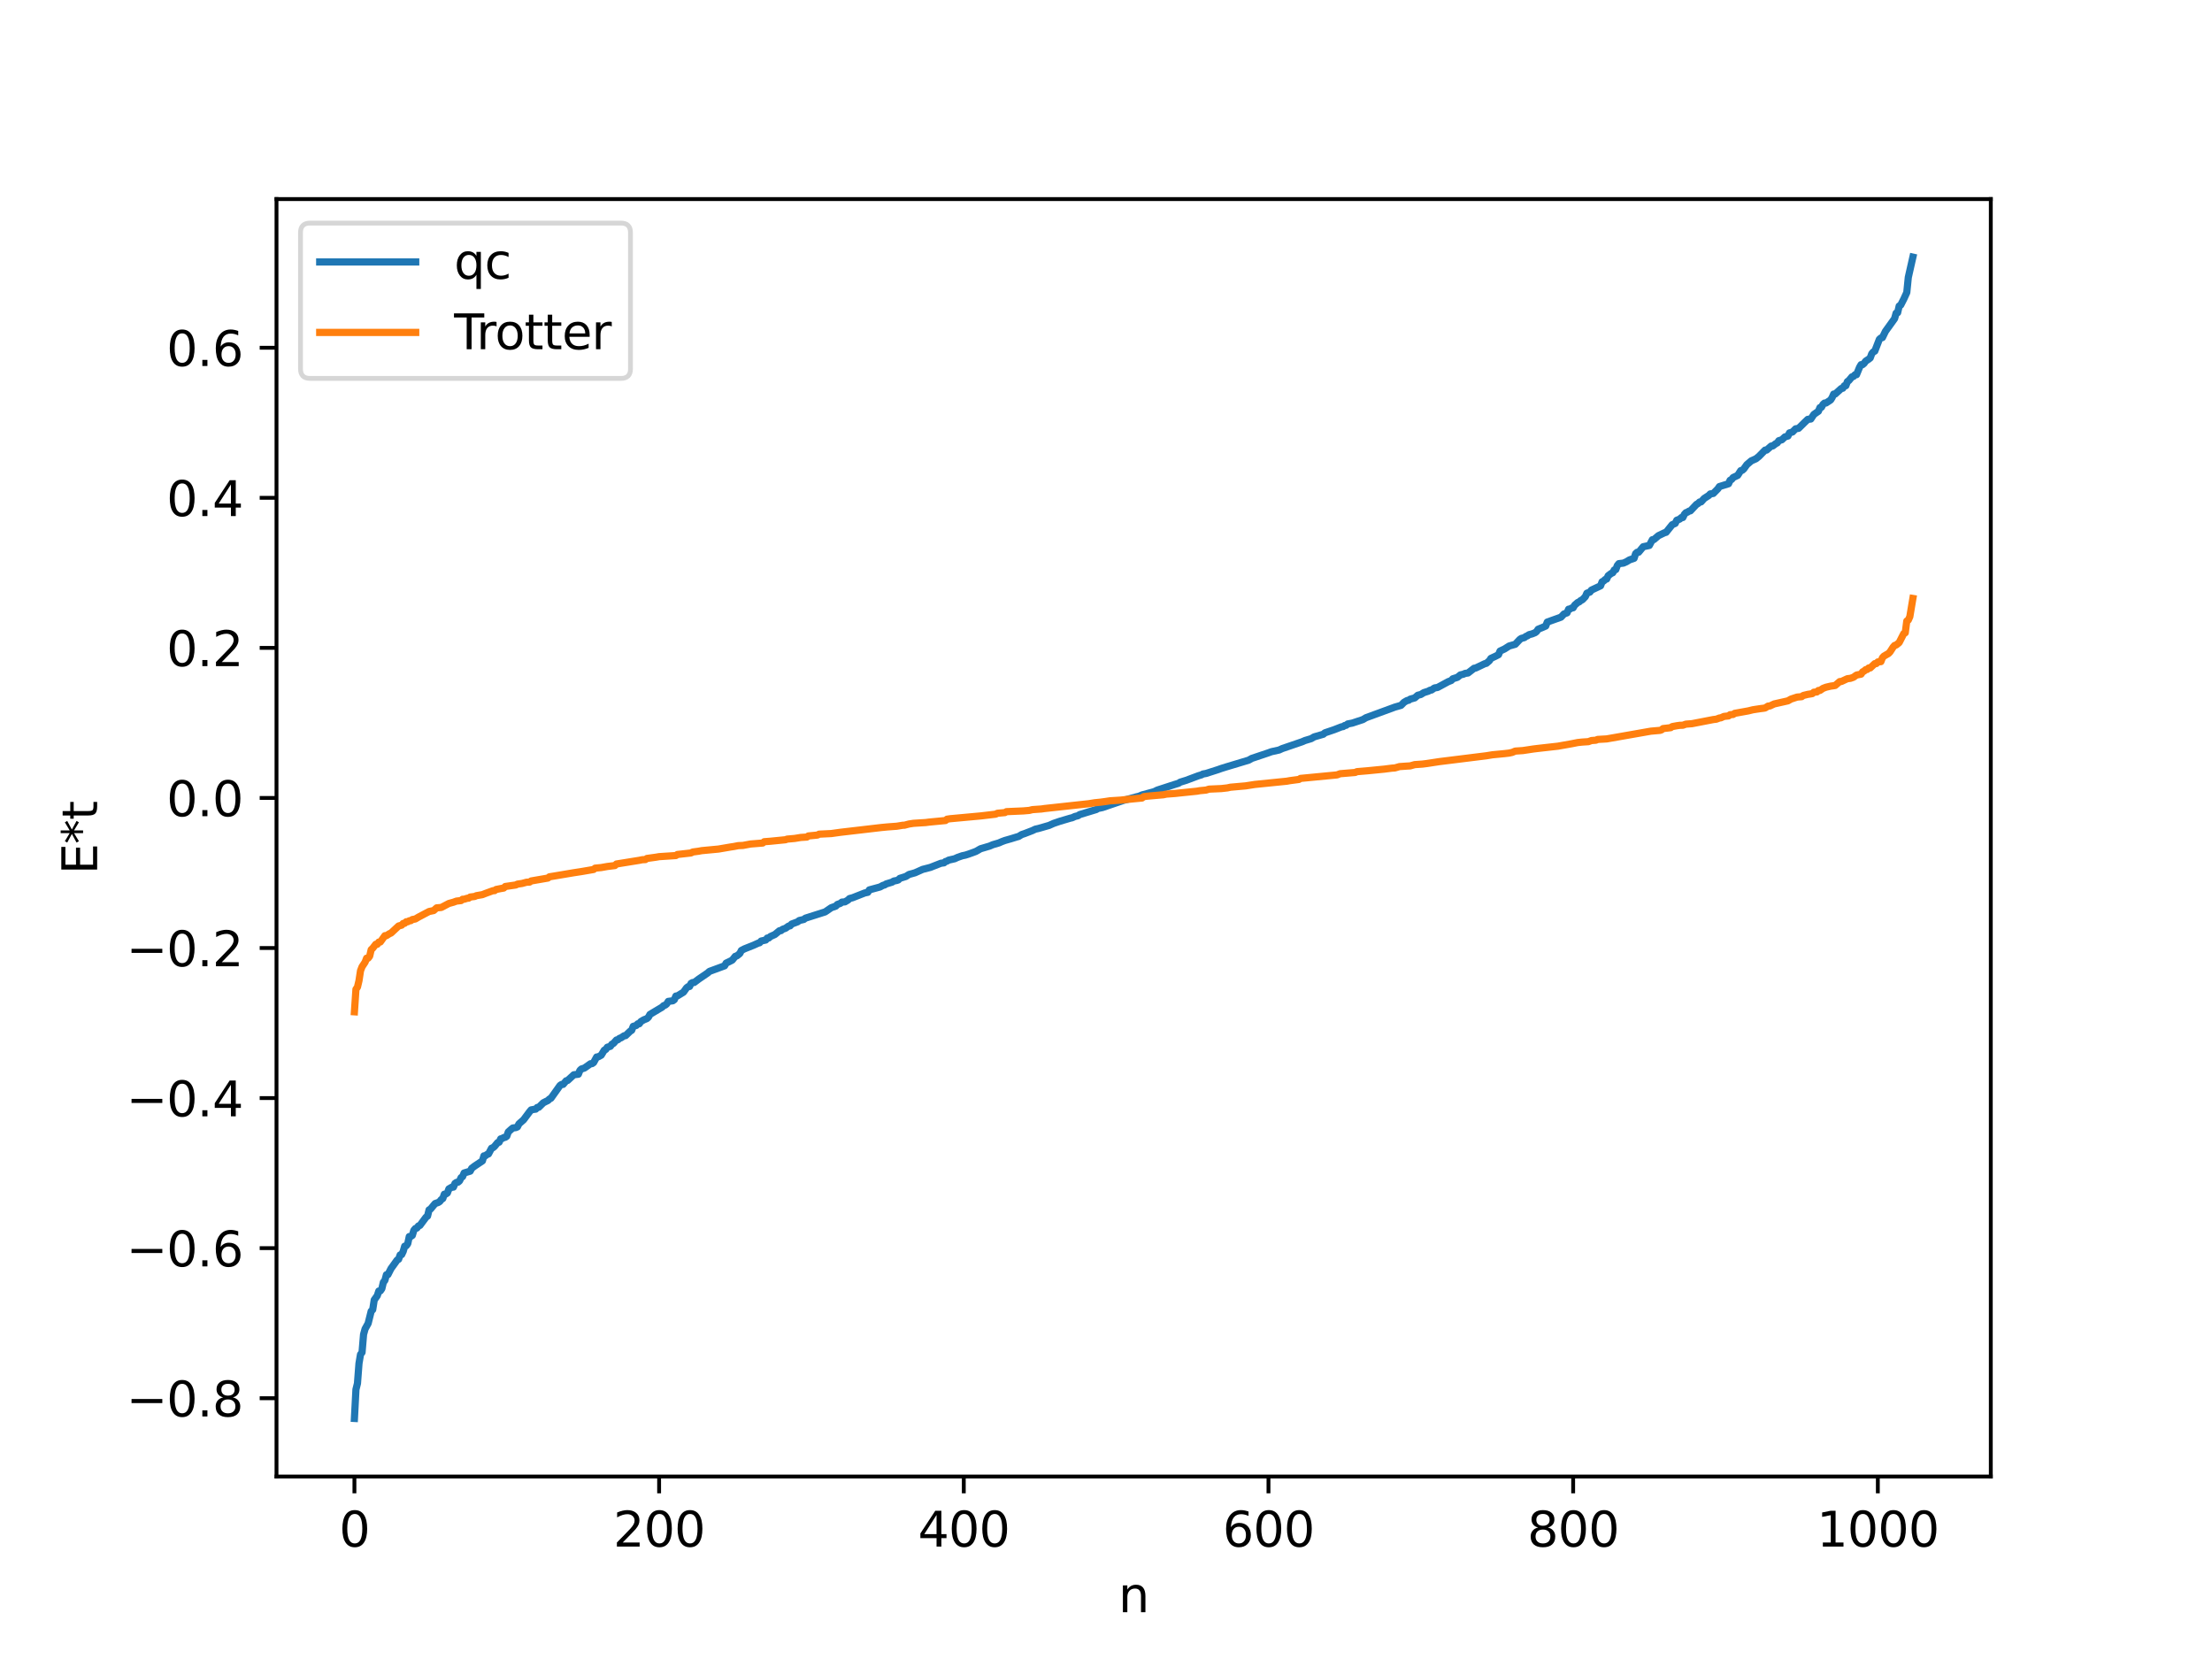 <?xml version="1.0" encoding="utf-8" standalone="no"?>
<!DOCTYPE svg PUBLIC "-//W3C//DTD SVG 1.1//EN"
  "http://www.w3.org/Graphics/SVG/1.1/DTD/svg11.dtd">
<svg xmlns:xlink="http://www.w3.org/1999/xlink" width="460.8pt" height="345.6pt" viewBox="0 0 460.8 345.6" xmlns="http://www.w3.org/2000/svg" version="1.1">
 <defs>
  <style type="text/css">*{stroke-linejoin: round; stroke-linecap: butt}</style>
 </defs>
 <g id="figure_1">
  <g id="patch_1">
   <path d="M 0 345.6 
L 460.8 345.6 
L 460.8 0 
L 0 0 
z
" style="fill: #ffffff"/>
  </g>
  <g id="axes_1">
   <g id="patch_2">
    <path d="M 57.6 307.584 
L 414.72 307.584 
L 414.72 41.472 
L 57.6 41.472 
z
" style="fill: #ffffff"/>
   </g>
   <g id="matplotlib.axis_1">
    <g id="xtick_1">
     <g id="line2d_1">
      <defs>
       <path id="m620303f0a0" d="M 0 0 
L 0 3.5 
" style="stroke: #000000; stroke-width: 0.8"/>
      </defs>
      <g>
       <use xlink:href="#m620303f0a0" x="73.833" y="307.584" style="stroke: #000000; stroke-width: 0.8"/>
      </g>
     </g>
     <g id="text_1">
      <!-- 0 -->
      <g transform="translate(70.651 322.182) scale(0.1 -0.1)">
       <defs>
        <path id="DejaVuSans-30" d="M 2034 4250 
Q 1547 4250 1301 3770 
Q 1056 3291 1056 2328 
Q 1056 1369 1301 889 
Q 1547 409 2034 409 
Q 2525 409 2770 889 
Q 3016 1369 3016 2328 
Q 3016 3291 2770 3770 
Q 2525 4250 2034 4250 
z
M 2034 4750 
Q 2819 4750 3233 4129 
Q 3647 3509 3647 2328 
Q 3647 1150 3233 529 
Q 2819 -91 2034 -91 
Q 1250 -91 836 529 
Q 422 1150 422 2328 
Q 422 3509 836 4129 
Q 1250 4750 2034 4750 
z
" transform="scale(0.016)"/>
       </defs>
       <use xlink:href="#DejaVuSans-30"/>
      </g>
     </g>
    </g>
    <g id="xtick_2">
     <g id="line2d_2">
      <g>
       <use xlink:href="#m620303f0a0" x="137.304" y="307.584" style="stroke: #000000; stroke-width: 0.8"/>
      </g>
     </g>
     <g id="text_2">
      <!-- 200 -->
      <g transform="translate(127.76 322.182) scale(0.1 -0.1)">
       <defs>
        <path id="DejaVuSans-32" d="M 1228 531 
L 3431 531 
L 3431 0 
L 469 0 
L 469 531 
Q 828 903 1448 1529 
Q 2069 2156 2228 2338 
Q 2531 2678 2651 2914 
Q 2772 3150 2772 3378 
Q 2772 3750 2511 3984 
Q 2250 4219 1831 4219 
Q 1534 4219 1204 4116 
Q 875 4013 500 3803 
L 500 4441 
Q 881 4594 1212 4672 
Q 1544 4750 1819 4750 
Q 2544 4750 2975 4387 
Q 3406 4025 3406 3419 
Q 3406 3131 3298 2873 
Q 3191 2616 2906 2266 
Q 2828 2175 2409 1742 
Q 1991 1309 1228 531 
z
" transform="scale(0.016)"/>
       </defs>
       <use xlink:href="#DejaVuSans-32"/>
       <use xlink:href="#DejaVuSans-30" x="63.623"/>
       <use xlink:href="#DejaVuSans-30" x="127.246"/>
      </g>
     </g>
    </g>
    <g id="xtick_3">
     <g id="line2d_3">
      <g>
       <use xlink:href="#m620303f0a0" x="200.775" y="307.584" style="stroke: #000000; stroke-width: 0.8"/>
      </g>
     </g>
     <g id="text_3">
      <!-- 400 -->
      <g transform="translate(191.231 322.182) scale(0.1 -0.1)">
       <defs>
        <path id="DejaVuSans-34" d="M 2419 4116 
L 825 1625 
L 2419 1625 
L 2419 4116 
z
M 2253 4666 
L 3047 4666 
L 3047 1625 
L 3713 1625 
L 3713 1100 
L 3047 1100 
L 3047 0 
L 2419 0 
L 2419 1100 
L 313 1100 
L 313 1709 
L 2253 4666 
z
" transform="scale(0.016)"/>
       </defs>
       <use xlink:href="#DejaVuSans-34"/>
       <use xlink:href="#DejaVuSans-30" x="63.623"/>
       <use xlink:href="#DejaVuSans-30" x="127.246"/>
      </g>
     </g>
    </g>
    <g id="xtick_4">
     <g id="line2d_4">
      <g>
       <use xlink:href="#m620303f0a0" x="264.246" y="307.584" style="stroke: #000000; stroke-width: 0.8"/>
      </g>
     </g>
     <g id="text_4">
      <!-- 600 -->
      <g transform="translate(254.702 322.182) scale(0.1 -0.1)">
       <defs>
        <path id="DejaVuSans-36" d="M 2113 2584 
Q 1688 2584 1439 2293 
Q 1191 2003 1191 1497 
Q 1191 994 1439 701 
Q 1688 409 2113 409 
Q 2538 409 2786 701 
Q 3034 994 3034 1497 
Q 3034 2003 2786 2293 
Q 2538 2584 2113 2584 
z
M 3366 4563 
L 3366 3988 
Q 3128 4100 2886 4159 
Q 2644 4219 2406 4219 
Q 1781 4219 1451 3797 
Q 1122 3375 1075 2522 
Q 1259 2794 1537 2939 
Q 1816 3084 2150 3084 
Q 2853 3084 3261 2657 
Q 3669 2231 3669 1497 
Q 3669 778 3244 343 
Q 2819 -91 2113 -91 
Q 1303 -91 875 529 
Q 447 1150 447 2328 
Q 447 3434 972 4092 
Q 1497 4750 2381 4750 
Q 2619 4750 2861 4703 
Q 3103 4656 3366 4563 
z
" transform="scale(0.016)"/>
       </defs>
       <use xlink:href="#DejaVuSans-36"/>
       <use xlink:href="#DejaVuSans-30" x="63.623"/>
       <use xlink:href="#DejaVuSans-30" x="127.246"/>
      </g>
     </g>
    </g>
    <g id="xtick_5">
     <g id="line2d_5">
      <g>
       <use xlink:href="#m620303f0a0" x="327.717" y="307.584" style="stroke: #000000; stroke-width: 0.8"/>
      </g>
     </g>
     <g id="text_5">
      <!-- 800 -->
      <g transform="translate(318.173 322.182) scale(0.1 -0.1)">
       <defs>
        <path id="DejaVuSans-38" d="M 2034 2216 
Q 1584 2216 1326 1975 
Q 1069 1734 1069 1313 
Q 1069 891 1326 650 
Q 1584 409 2034 409 
Q 2484 409 2743 651 
Q 3003 894 3003 1313 
Q 3003 1734 2745 1975 
Q 2488 2216 2034 2216 
z
M 1403 2484 
Q 997 2584 770 2862 
Q 544 3141 544 3541 
Q 544 4100 942 4425 
Q 1341 4750 2034 4750 
Q 2731 4750 3128 4425 
Q 3525 4100 3525 3541 
Q 3525 3141 3298 2862 
Q 3072 2584 2669 2484 
Q 3125 2378 3379 2068 
Q 3634 1759 3634 1313 
Q 3634 634 3220 271 
Q 2806 -91 2034 -91 
Q 1263 -91 848 271 
Q 434 634 434 1313 
Q 434 1759 690 2068 
Q 947 2378 1403 2484 
z
M 1172 3481 
Q 1172 3119 1398 2916 
Q 1625 2713 2034 2713 
Q 2441 2713 2670 2916 
Q 2900 3119 2900 3481 
Q 2900 3844 2670 4047 
Q 2441 4250 2034 4250 
Q 1625 4250 1398 4047 
Q 1172 3844 1172 3481 
z
" transform="scale(0.016)"/>
       </defs>
       <use xlink:href="#DejaVuSans-38"/>
       <use xlink:href="#DejaVuSans-30" x="63.623"/>
       <use xlink:href="#DejaVuSans-30" x="127.246"/>
      </g>
     </g>
    </g>
    <g id="xtick_6">
     <g id="line2d_6">
      <g>
       <use xlink:href="#m620303f0a0" x="391.188" y="307.584" style="stroke: #000000; stroke-width: 0.8"/>
      </g>
     </g>
     <g id="text_6">
      <!-- 1000 -->
      <g transform="translate(378.463 322.182) scale(0.1 -0.1)">
       <defs>
        <path id="DejaVuSans-31" d="M 794 531 
L 1825 531 
L 1825 4091 
L 703 3866 
L 703 4441 
L 1819 4666 
L 2450 4666 
L 2450 531 
L 3481 531 
L 3481 0 
L 794 0 
L 794 531 
z
" transform="scale(0.016)"/>
       </defs>
       <use xlink:href="#DejaVuSans-31"/>
       <use xlink:href="#DejaVuSans-30" x="63.623"/>
       <use xlink:href="#DejaVuSans-30" x="127.246"/>
       <use xlink:href="#DejaVuSans-30" x="190.869"/>
      </g>
     </g>
    </g>
    <g id="text_7">
     <!-- n -->
     <g transform="translate(232.991 335.861) scale(0.1 -0.1)">
      <defs>
       <path id="DejaVuSans-6e" d="M 3513 2113 
L 3513 0 
L 2938 0 
L 2938 2094 
Q 2938 2591 2744 2837 
Q 2550 3084 2163 3084 
Q 1697 3084 1428 2787 
Q 1159 2491 1159 1978 
L 1159 0 
L 581 0 
L 581 3500 
L 1159 3500 
L 1159 2956 
Q 1366 3272 1645 3428 
Q 1925 3584 2291 3584 
Q 2894 3584 3203 3211 
Q 3513 2838 3513 2113 
z
" transform="scale(0.016)"/>
      </defs>
      <use xlink:href="#DejaVuSans-6e"/>
     </g>
    </g>
   </g>
   <g id="matplotlib.axis_2">
    <g id="ytick_1">
     <g id="line2d_7">
      <defs>
       <path id="mbe4b5029ae" d="M 0 0 
L -3.5 0 
" style="stroke: #000000; stroke-width: 0.8"/>
      </defs>
      <g>
       <use xlink:href="#mbe4b5029ae" x="57.6" y="291.275" style="stroke: #000000; stroke-width: 0.8"/>
      </g>
     </g>
     <g id="text_8">
      <!-- −0.8 -->
      <g transform="translate(26.317 295.074) scale(0.1 -0.1)">
       <defs>
        <path id="DejaVuSans-2212" d="M 678 2272 
L 4684 2272 
L 4684 1741 
L 678 1741 
L 678 2272 
z
" transform="scale(0.016)"/>
        <path id="DejaVuSans-2e" d="M 684 794 
L 1344 794 
L 1344 0 
L 684 0 
L 684 794 
z
" transform="scale(0.016)"/>
       </defs>
       <use xlink:href="#DejaVuSans-2212"/>
       <use xlink:href="#DejaVuSans-30" x="83.789"/>
       <use xlink:href="#DejaVuSans-2e" x="147.412"/>
       <use xlink:href="#DejaVuSans-38" x="179.199"/>
      </g>
     </g>
    </g>
    <g id="ytick_2">
     <g id="line2d_8">
      <g>
       <use xlink:href="#mbe4b5029ae" x="57.6" y="260.013" style="stroke: #000000; stroke-width: 0.8"/>
      </g>
     </g>
     <g id="text_9">
      <!-- −0.6 -->
      <g transform="translate(26.317 263.812) scale(0.1 -0.1)">
       <use xlink:href="#DejaVuSans-2212"/>
       <use xlink:href="#DejaVuSans-30" x="83.789"/>
       <use xlink:href="#DejaVuSans-2e" x="147.412"/>
       <use xlink:href="#DejaVuSans-36" x="179.199"/>
      </g>
     </g>
    </g>
    <g id="ytick_3">
     <g id="line2d_9">
      <g>
       <use xlink:href="#mbe4b5029ae" x="57.6" y="228.751" style="stroke: #000000; stroke-width: 0.8"/>
      </g>
     </g>
     <g id="text_10">
      <!-- −0.4 -->
      <g transform="translate(26.317 232.551) scale(0.1 -0.1)">
       <use xlink:href="#DejaVuSans-2212"/>
       <use xlink:href="#DejaVuSans-30" x="83.789"/>
       <use xlink:href="#DejaVuSans-2e" x="147.412"/>
       <use xlink:href="#DejaVuSans-34" x="179.199"/>
      </g>
     </g>
    </g>
    <g id="ytick_4">
     <g id="line2d_10">
      <g>
       <use xlink:href="#mbe4b5029ae" x="57.6" y="197.49" style="stroke: #000000; stroke-width: 0.8"/>
      </g>
     </g>
     <g id="text_11">
      <!-- −0.2 -->
      <g transform="translate(26.317 201.289) scale(0.1 -0.1)">
       <use xlink:href="#DejaVuSans-2212"/>
       <use xlink:href="#DejaVuSans-30" x="83.789"/>
       <use xlink:href="#DejaVuSans-2e" x="147.412"/>
       <use xlink:href="#DejaVuSans-32" x="179.199"/>
      </g>
     </g>
    </g>
    <g id="ytick_5">
     <g id="line2d_11">
      <g>
       <use xlink:href="#mbe4b5029ae" x="57.6" y="166.228" style="stroke: #000000; stroke-width: 0.8"/>
      </g>
     </g>
     <g id="text_12">
      <!-- 0.0 -->
      <g transform="translate(34.697 170.027) scale(0.1 -0.1)">
       <use xlink:href="#DejaVuSans-30"/>
       <use xlink:href="#DejaVuSans-2e" x="63.623"/>
       <use xlink:href="#DejaVuSans-30" x="95.41"/>
      </g>
     </g>
    </g>
    <g id="ytick_6">
     <g id="line2d_12">
      <g>
       <use xlink:href="#mbe4b5029ae" x="57.6" y="134.966" style="stroke: #000000; stroke-width: 0.8"/>
      </g>
     </g>
     <g id="text_13">
      <!-- 0.2 -->
      <g transform="translate(34.697 138.765) scale(0.1 -0.1)">
       <use xlink:href="#DejaVuSans-30"/>
       <use xlink:href="#DejaVuSans-2e" x="63.623"/>
       <use xlink:href="#DejaVuSans-32" x="95.41"/>
      </g>
     </g>
    </g>
    <g id="ytick_7">
     <g id="line2d_13">
      <g>
       <use xlink:href="#mbe4b5029ae" x="57.6" y="103.704" style="stroke: #000000; stroke-width: 0.8"/>
      </g>
     </g>
     <g id="text_14">
      <!-- 0.4 -->
      <g transform="translate(34.697 107.504) scale(0.1 -0.1)">
       <use xlink:href="#DejaVuSans-30"/>
       <use xlink:href="#DejaVuSans-2e" x="63.623"/>
       <use xlink:href="#DejaVuSans-34" x="95.41"/>
      </g>
     </g>
    </g>
    <g id="ytick_8">
     <g id="line2d_14">
      <g>
       <use xlink:href="#mbe4b5029ae" x="57.6" y="72.443" style="stroke: #000000; stroke-width: 0.8"/>
      </g>
     </g>
     <g id="text_15">
      <!-- 0.6 -->
      <g transform="translate(34.697 76.242) scale(0.1 -0.1)">
       <use xlink:href="#DejaVuSans-30"/>
       <use xlink:href="#DejaVuSans-2e" x="63.623"/>
       <use xlink:href="#DejaVuSans-36" x="95.41"/>
      </g>
     </g>
    </g>
    <g id="text_16">
     <!-- E*t -->
     <g transform="translate(20.238 182.148) rotate(-90) scale(0.1 -0.1)">
      <defs>
       <path id="DejaVuSans-45" d="M 628 4666 
L 3578 4666 
L 3578 4134 
L 1259 4134 
L 1259 2753 
L 3481 2753 
L 3481 2222 
L 1259 2222 
L 1259 531 
L 3634 531 
L 3634 0 
L 628 0 
L 628 4666 
z
" transform="scale(0.016)"/>
       <path id="DejaVuSans-2a" d="M 3009 3897 
L 1888 3291 
L 3009 2681 
L 2828 2375 
L 1778 3009 
L 1778 1831 
L 1422 1831 
L 1422 3009 
L 372 2375 
L 191 2681 
L 1313 3291 
L 191 3897 
L 372 4206 
L 1422 3572 
L 1422 4750 
L 1778 4750 
L 1778 3572 
L 2828 4206 
L 3009 3897 
z
" transform="scale(0.016)"/>
       <path id="DejaVuSans-74" d="M 1172 4494 
L 1172 3500 
L 2356 3500 
L 2356 3053 
L 1172 3053 
L 1172 1153 
Q 1172 725 1289 603 
Q 1406 481 1766 481 
L 2356 481 
L 2356 0 
L 1766 0 
Q 1100 0 847 248 
Q 594 497 594 1153 
L 594 3053 
L 172 3053 
L 172 3500 
L 594 3500 
L 594 4494 
L 1172 4494 
z
" transform="scale(0.016)"/>
      </defs>
      <use xlink:href="#DejaVuSans-45"/>
      <use xlink:href="#DejaVuSans-2a" x="63.184"/>
      <use xlink:href="#DejaVuSans-74" x="113.184"/>
     </g>
    </g>
   </g>
   <g id="line2d_15">
    <path d="M 73.833 295.488 
L 74.15 289.453 
L 74.467 288.187 
L 74.785 284.014 
L 75.102 282.153 
L 75.42 281.733 
L 75.737 277.98 
L 76.054 276.836 
L 76.689 275.699 
L 77.324 273.151 
L 77.641 272.833 
L 77.958 270.801 
L 78.593 269.917 
L 78.91 268.947 
L 79.228 268.915 
L 79.545 268.461 
L 79.862 267.116 
L 80.18 266.733 
L 80.497 265.549 
L 80.815 265.531 
L 81.449 264.277 
L 82.084 263.397 
L 82.719 262.505 
L 83.036 262.331 
L 83.353 261.429 
L 83.671 261.359 
L 83.988 260.698 
L 84.305 259.601 
L 84.623 259.514 
L 84.94 259.089 
L 85.258 257.595 
L 85.575 257.58 
L 85.892 257.363 
L 86.21 256.297 
L 86.527 255.925 
L 86.844 255.826 
L 87.162 255.395 
L 87.479 255.275 
L 88.748 253.567 
L 89.066 253.334 
L 89.383 252.039 
L 89.7 251.86 
L 90.335 251.084 
L 90.653 250.72 
L 91.287 250.5 
L 91.605 250.302 
L 91.922 249.891 
L 92.239 249.687 
L 92.557 248.772 
L 92.874 248.74 
L 93.191 248.531 
L 93.509 247.668 
L 94.143 247.3 
L 94.461 247.294 
L 94.778 246.531 
L 95.096 246.314 
L 95.413 246.271 
L 95.73 246.005 
L 96.048 245.325 
L 96.365 245.117 
L 96.682 244.355 
L 97.952 243.974 
L 98.269 243.371 
L 98.904 242.898 
L 100.491 241.838 
L 100.808 240.785 
L 101.125 240.761 
L 101.443 240.497 
L 101.76 240.389 
L 102.395 239.195 
L 102.712 239.082 
L 103.029 238.8 
L 103.664 238.03 
L 103.981 237.94 
L 104.299 237.246 
L 104.616 237.18 
L 104.934 236.974 
L 105.251 236.923 
L 105.568 236.702 
L 105.886 235.804 
L 106.52 235.234 
L 106.838 234.981 
L 107.472 234.896 
L 107.79 234.751 
L 108.107 234.116 
L 109.059 233.286 
L 110.329 231.586 
L 110.646 231.212 
L 111.281 231.093 
L 111.598 231.057 
L 111.915 230.704 
L 112.233 230.666 
L 113.185 229.731 
L 113.82 229.41 
L 114.137 229.269 
L 114.454 228.947 
L 114.772 228.787 
L 116.676 226.107 
L 116.993 225.908 
L 117.31 225.898 
L 117.945 225.148 
L 118.262 225.07 
L 119.532 223.898 
L 120.484 223.78 
L 120.801 222.991 
L 121.119 222.692 
L 121.753 222.49 
L 123.023 221.592 
L 123.34 221.571 
L 123.658 221.355 
L 124.292 220.193 
L 124.61 220.166 
L 125.244 219.816 
L 125.879 218.769 
L 126.196 218.614 
L 126.514 218.157 
L 127.148 217.972 
L 127.466 217.528 
L 127.783 217.369 
L 128.418 216.654 
L 128.735 216.588 
L 129.053 216.303 
L 129.37 216.202 
L 130.005 215.776 
L 130.322 215.739 
L 131.274 214.825 
L 131.591 214.629 
L 131.909 213.803 
L 132.543 213.624 
L 132.861 213.28 
L 133.178 213.266 
L 133.496 212.806 
L 134.13 212.442 
L 134.765 212.189 
L 135.082 211.894 
L 135.4 211.319 
L 137.939 209.803 
L 138.256 209.49 
L 138.573 209.392 
L 138.891 209.129 
L 139.208 208.61 
L 140.16 208.479 
L 140.477 208.245 
L 140.795 207.498 
L 141.112 207.465 
L 142.381 206.69 
L 143.016 205.801 
L 143.334 205.55 
L 143.651 205.502 
L 143.968 204.85 
L 144.286 204.681 
L 144.603 204.674 
L 145.555 203.962 
L 147.459 202.663 
L 147.777 202.364 
L 150.95 201.196 
L 151.267 200.635 
L 151.902 200.334 
L 152.537 200.014 
L 153.172 199.216 
L 153.489 199.139 
L 154.124 198.626 
L 154.441 197.997 
L 155.076 197.667 
L 156.98 196.909 
L 157.932 196.478 
L 158.249 196.392 
L 158.567 196.033 
L 159.519 195.823 
L 159.836 195.414 
L 160.153 195.404 
L 160.471 195.107 
L 161.423 194.672 
L 162.375 193.89 
L 162.692 193.871 
L 163.01 193.598 
L 163.644 193.373 
L 164.279 192.92 
L 164.596 192.867 
L 164.914 192.497 
L 166.183 192.023 
L 166.5 191.76 
L 167.453 191.535 
L 167.77 191.277 
L 171.896 189.964 
L 173.165 189.094 
L 174.117 188.758 
L 174.434 188.418 
L 175.069 188.188 
L 175.386 187.927 
L 176.021 187.872 
L 176.656 187.496 
L 176.973 187.183 
L 177.608 187.016 
L 180.147 186.017 
L 180.781 185.885 
L 181.099 185.379 
L 183.32 184.776 
L 183.955 184.429 
L 184.272 184.362 
L 184.59 184.144 
L 185.859 183.759 
L 186.177 183.541 
L 186.811 183.417 
L 187.129 183.308 
L 187.446 182.98 
L 188.715 182.583 
L 189.35 182.172 
L 190.62 181.816 
L 192.206 181.108 
L 193.793 180.7 
L 196.015 179.831 
L 196.649 179.744 
L 196.967 179.468 
L 197.284 179.389 
L 197.601 179.186 
L 198.871 178.894 
L 199.505 178.603 
L 200.458 178.271 
L 201.092 178.14 
L 201.727 177.938 
L 202.679 177.599 
L 203.314 177.358 
L 204.266 176.812 
L 206.17 176.248 
L 206.805 175.971 
L 208.074 175.601 
L 208.709 175.323 
L 209.343 175.087 
L 210.613 174.724 
L 211.882 174.332 
L 212.2 174.25 
L 212.834 173.856 
L 213.469 173.642 
L 215.056 173.029 
L 215.691 172.728 
L 216.325 172.59 
L 218.547 171.948 
L 219.499 171.523 
L 220.768 171.091 
L 222.99 170.432 
L 223.307 170.368 
L 223.942 170.082 
L 224.577 169.93 
L 224.894 169.7 
L 228.385 168.638 
L 228.702 168.425 
L 229.654 168.23 
L 234.097 166.715 
L 235.049 166.465 
L 236.636 166.021 
L 237.271 165.871 
L 237.905 165.599 
L 240.444 164.917 
L 241.079 164.595 
L 244.57 163.457 
L 245.522 163.166 
L 245.839 162.947 
L 247.109 162.554 
L 249.648 161.603 
L 250.282 161.417 
L 250.6 161.237 
L 251.234 161.128 
L 253.773 160.315 
L 254.408 160.087 
L 255.36 159.789 
L 260.12 158.356 
L 260.755 157.994 
L 264.246 156.822 
L 264.881 156.59 
L 266.467 156.24 
L 267.102 155.945 
L 271.228 154.533 
L 271.862 154.261 
L 272.815 153.973 
L 273.132 153.876 
L 273.767 153.506 
L 275.671 152.954 
L 275.988 152.666 
L 277.892 152.022 
L 279.479 151.405 
L 279.796 151.363 
L 280.114 151.137 
L 280.431 151.09 
L 280.748 150.816 
L 281.7 150.633 
L 283.922 149.897 
L 284.557 149.514 
L 290.586 147.301 
L 291.856 146.939 
L 292.491 146.298 
L 293.125 145.93 
L 293.443 145.883 
L 293.76 145.648 
L 294.712 145.386 
L 295.347 144.836 
L 295.981 144.678 
L 296.616 144.283 
L 297.568 143.982 
L 297.886 143.79 
L 298.203 143.746 
L 298.838 143.311 
L 299.472 143.21 
L 301.694 142.008 
L 302.329 141.756 
L 302.646 141.403 
L 303.598 141.107 
L 304.233 140.593 
L 304.867 140.447 
L 305.185 140.286 
L 305.82 140.195 
L 307.089 139.209 
L 307.406 139.167 
L 309.31 138.258 
L 309.628 138.184 
L 310.262 137.642 
L 310.58 137.156 
L 311.532 136.713 
L 312.167 136.383 
L 312.484 135.631 
L 313.436 135.183 
L 314.388 134.573 
L 315.658 134.216 
L 316.61 133.206 
L 316.927 132.988 
L 317.562 132.826 
L 317.879 132.568 
L 318.196 132.455 
L 318.514 132.216 
L 319.148 132.056 
L 319.783 131.801 
L 320.1 131.561 
L 320.418 131.083 
L 321.37 130.695 
L 322.005 130.41 
L 322.322 129.589 
L 325.178 128.567 
L 325.813 127.895 
L 326.448 127.667 
L 326.765 126.909 
L 327.082 126.859 
L 327.4 126.659 
L 327.717 126.612 
L 328.034 126.062 
L 328.669 125.51 
L 328.986 125.379 
L 329.304 125.089 
L 329.621 124.952 
L 330.256 124.295 
L 330.573 123.577 
L 331.208 123.342 
L 331.525 122.927 
L 333.429 122.034 
L 333.747 121.191 
L 334.064 121.046 
L 334.381 120.718 
L 334.699 120.625 
L 335.016 119.932 
L 335.651 119.453 
L 335.968 119.312 
L 336.286 118.727 
L 336.603 118.654 
L 336.92 117.803 
L 337.238 117.418 
L 338.19 117.304 
L 338.824 117.02 
L 339.459 116.632 
L 340.411 116.306 
L 340.729 115.334 
L 341.046 115.049 
L 341.363 115.038 
L 342.315 113.891 
L 343.585 113.627 
L 344.22 112.43 
L 344.537 112.401 
L 345.489 111.586 
L 346.758 110.975 
L 347.076 110.891 
L 348.345 109.31 
L 348.98 109.036 
L 349.297 108.378 
L 349.932 108.133 
L 350.249 107.825 
L 350.567 107.81 
L 350.884 107.151 
L 351.201 106.803 
L 351.519 106.702 
L 351.836 106.485 
L 352.153 106.407 
L 353.423 105.058 
L 353.74 104.893 
L 354.058 104.58 
L 354.375 104.545 
L 355.01 103.836 
L 355.962 103.224 
L 356.279 102.897 
L 356.914 102.794 
L 357.866 101.828 
L 358.183 101.362 
L 360.087 100.772 
L 360.405 100.055 
L 360.722 99.89 
L 361.039 99.482 
L 361.991 99.031 
L 362.626 98.043 
L 362.943 97.965 
L 363.261 97.689 
L 363.896 96.799 
L 364.848 95.987 
L 365.8 95.572 
L 366.434 95.06 
L 367.704 93.763 
L 368.021 93.758 
L 368.973 92.919 
L 369.291 92.9 
L 369.925 92.419 
L 370.243 92.261 
L 370.56 91.804 
L 371.195 91.611 
L 371.829 91.014 
L 372.464 90.831 
L 372.781 90.176 
L 373.416 89.989 
L 374.051 89.334 
L 374.686 89.222 
L 375.955 87.969 
L 376.59 87.36 
L 377.224 87.291 
L 377.859 86.334 
L 378.494 85.891 
L 378.811 85.671 
L 379.129 84.902 
L 379.446 84.834 
L 379.763 84.24 
L 380.081 83.966 
L 380.398 83.95 
L 381.35 83.324 
L 381.667 82.816 
L 381.985 82.09 
L 382.302 82.086 
L 383.572 80.934 
L 383.889 80.877 
L 384.206 80.363 
L 384.524 80.355 
L 384.841 79.502 
L 385.158 79.273 
L 385.793 78.502 
L 386.11 78.418 
L 386.428 78.072 
L 386.745 78.054 
L 387.38 76.506 
L 387.697 75.963 
L 388.015 75.955 
L 388.332 75.686 
L 388.649 75.235 
L 389.284 74.818 
L 389.601 74.565 
L 389.919 73.692 
L 390.236 73.312 
L 390.553 73.147 
L 391.505 70.691 
L 391.823 70.41 
L 392.14 70.328 
L 392.775 69.02 
L 394.679 66.37 
L 394.996 65.227 
L 395.314 65.139 
L 395.631 63.751 
L 395.948 63.556 
L 396.583 62.32 
L 397.218 60.932 
L 397.535 57.768 
L 398.487 53.568 
L 398.487 53.568 
" clip-path="url(#p53f476dae5)" style="fill: none; stroke: #1f77b4; stroke-width: 1.5; stroke-linecap: square"/>
   </g>
   <g id="line2d_16">
    <path d="M 73.833 210.776 
L 74.15 206.087 
L 74.467 205.628 
L 74.785 204.295 
L 75.102 202.221 
L 75.42 201.397 
L 76.054 200.437 
L 76.372 199.606 
L 76.689 199.606 
L 77.006 199.193 
L 77.324 197.835 
L 77.641 197.531 
L 78.276 196.708 
L 78.593 196.708 
L 78.91 196.249 
L 79.228 196.233 
L 80.18 194.917 
L 80.497 194.917 
L 81.132 194.504 
L 81.449 194.376 
L 83.036 192.899 
L 83.671 192.725 
L 83.988 192.37 
L 84.305 192.338 
L 84.623 192.019 
L 84.94 192.019 
L 85.258 191.817 
L 85.575 191.792 
L 85.892 191.56 
L 86.527 191.44 
L 87.162 191.059 
L 89.383 189.884 
L 90.335 189.687 
L 90.97 189.121 
L 91.922 189.043 
L 93.509 188.21 
L 94.461 187.947 
L 95.096 187.714 
L 96.048 187.607 
L 96.365 187.329 
L 96.682 187.329 
L 97.317 187.128 
L 97.634 187.103 
L 97.952 186.87 
L 98.904 186.748 
L 99.221 186.591 
L 100.491 186.37 
L 101.125 186.119 
L 102.712 185.538 
L 103.029 185.538 
L 103.347 185.296 
L 104.299 185.107 
L 104.934 184.998 
L 105.251 184.675 
L 107.472 184.353 
L 107.79 184.18 
L 108.742 184.042 
L 109.694 183.783 
L 110.329 183.753 
L 110.646 183.521 
L 114.137 182.917 
L 114.454 182.655 
L 115.406 182.5 
L 119.532 181.805 
L 121.119 181.563 
L 123.658 181.127 
L 123.975 180.854 
L 125.244 180.73 
L 126.514 180.505 
L 128.1 180.309 
L 128.418 179.986 
L 133.178 179.22 
L 133.813 179.093 
L 134.448 179.064 
L 134.765 178.832 
L 136.669 178.569 
L 137.304 178.457 
L 140.795 178.228 
L 141.112 178.005 
L 143.968 177.685 
L 144.286 177.492 
L 145.555 177.321 
L 146.19 177.203 
L 149.681 176.874 
L 152.22 176.439 
L 152.854 176.345 
L 153.806 176.16 
L 154.758 176.12 
L 156.345 175.822 
L 157.297 175.747 
L 158.884 175.619 
L 159.201 175.344 
L 160.471 175.247 
L 163.644 174.933 
L 163.962 174.804 
L 165.548 174.663 
L 166.818 174.456 
L 168.087 174.375 
L 168.405 174.142 
L 170.309 173.958 
L 170.626 173.771 
L 173.165 173.646 
L 175.069 173.382 
L 183.638 172.382 
L 184.907 172.261 
L 186.811 172.12 
L 188.081 171.913 
L 188.398 171.91 
L 189.35 171.656 
L 190.302 171.51 
L 191.572 171.43 
L 192.841 171.351 
L 193.476 171.266 
L 196.967 170.93 
L 197.284 170.655 
L 197.919 170.558 
L 204.266 169.974 
L 204.9 169.901 
L 207.439 169.602 
L 207.757 169.421 
L 209.343 169.278 
L 209.661 169.082 
L 213.152 168.931 
L 214.421 168.823 
L 215.056 168.662 
L 216.96 168.526 
L 217.595 168.432 
L 226.798 167.43 
L 228.067 167.228 
L 229.337 167.098 
L 230.289 166.967 
L 231.241 166.821 
L 232.51 166.741 
L 233.462 166.678 
L 234.415 166.577 
L 237.905 166.241 
L 238.223 165.965 
L 238.858 165.869 
L 242.348 165.563 
L 242.983 165.428 
L 244.887 165.284 
L 245.522 165.212 
L 249.33 164.822 
L 249.965 164.709 
L 251.234 164.589 
L 251.869 164.39 
L 254.408 164.276 
L 255.677 164.134 
L 256.312 163.993 
L 259.486 163.712 
L 261.39 163.414 
L 268.054 162.741 
L 268.689 162.624 
L 270.593 162.371 
L 270.91 162.158 
L 278.527 161.426 
L 279.162 161.179 
L 282.335 160.917 
L 282.653 160.752 
L 284.874 160.566 
L 287.413 160.316 
L 288.365 160.223 
L 289.952 160.02 
L 290.586 159.975 
L 291.539 159.696 
L 293.125 159.587 
L 293.76 159.552 
L 294.712 159.283 
L 296.299 159.173 
L 297.251 159.054 
L 298.838 158.811 
L 299.79 158.665 
L 309.628 157.442 
L 310.897 157.234 
L 313.436 156.989 
L 314.388 156.877 
L 315.023 156.736 
L 315.658 156.465 
L 317.244 156.357 
L 319.466 156.022 
L 320.418 155.906 
L 324.543 155.444 
L 327.4 154.937 
L 328.669 154.684 
L 329.621 154.584 
L 330.891 154.502 
L 331.525 154.268 
L 332.477 154.197 
L 332.795 154.038 
L 334.699 153.929 
L 343.902 152.314 
L 345.806 152.148 
L 346.124 152.047 
L 346.441 151.775 
L 347.393 151.668 
L 348.028 151.588 
L 348.345 151.361 
L 349.297 151.188 
L 349.932 151.096 
L 350.567 151.08 
L 351.201 150.853 
L 352.471 150.754 
L 356.914 149.895 
L 357.548 149.819 
L 358.183 149.575 
L 358.5 149.533 
L 359.135 149.243 
L 360.087 149.138 
L 360.405 148.886 
L 361.039 148.836 
L 361.357 148.605 
L 364.213 148.09 
L 365.165 147.856 
L 365.8 147.759 
L 366.752 147.615 
L 367.386 147.536 
L 367.704 147.484 
L 368.339 147.086 
L 368.656 147.083 
L 369.608 146.639 
L 372.464 145.997 
L 373.099 145.633 
L 374.368 145.215 
L 375.32 145.129 
L 375.638 144.885 
L 376.59 144.649 
L 377.224 144.55 
L 377.542 144.491 
L 377.859 144.197 
L 378.494 144.147 
L 378.811 143.837 
L 379.129 143.832 
L 379.763 143.401 
L 380.398 143.159 
L 381.35 142.936 
L 381.985 142.847 
L 382.302 142.794 
L 383.254 141.982 
L 383.572 141.977 
L 384.841 141.386 
L 385.476 141.308 
L 386.11 141.084 
L 386.745 140.626 
L 387.697 140.44 
L 388.015 139.96 
L 388.332 139.801 
L 388.649 139.507 
L 388.967 139.463 
L 389.284 139.147 
L 389.601 139.143 
L 390.553 138.247 
L 390.871 138.236 
L 391.188 137.89 
L 391.823 137.834 
L 392.14 137.028 
L 392.458 136.681 
L 393.41 136.131 
L 393.727 135.802 
L 394.362 134.818 
L 394.679 134.458 
L 394.996 134.377 
L 395.631 133.86 
L 396.583 131.991 
L 396.9 131.826 
L 397.218 129.364 
L 397.535 129.171 
L 397.853 128.46 
L 398.487 124.675 
L 398.487 124.675 
" clip-path="url(#p53f476dae5)" style="fill: none; stroke: #ff7f0e; stroke-width: 1.5; stroke-linecap: square"/>
   </g>
   <g id="patch_3">
    <path d="M 57.6 307.584 
L 57.6 41.472 
" style="fill: none; stroke: #000000; stroke-width: 0.8; stroke-linejoin: miter; stroke-linecap: square"/>
   </g>
   <g id="patch_4">
    <path d="M 414.72 307.584 
L 414.72 41.472 
" style="fill: none; stroke: #000000; stroke-width: 0.8; stroke-linejoin: miter; stroke-linecap: square"/>
   </g>
   <g id="patch_5">
    <path d="M 57.6 307.584 
L 414.72 307.584 
" style="fill: none; stroke: #000000; stroke-width: 0.8; stroke-linejoin: miter; stroke-linecap: square"/>
   </g>
   <g id="patch_6">
    <path d="M 57.6 41.472 
L 414.72 41.472 
" style="fill: none; stroke: #000000; stroke-width: 0.8; stroke-linejoin: miter; stroke-linecap: square"/>
   </g>
   <g id="legend_1">
    <g id="patch_7">
     <path d="M 64.6 78.828 
L 129.342 78.828 
Q 131.342 78.828 131.342 76.828 
L 131.342 48.472 
Q 131.342 46.472 129.342 46.472 
L 64.6 46.472 
Q 62.6 46.472 62.6 48.472 
L 62.6 76.828 
Q 62.6 78.828 64.6 78.828 
z
" style="fill: #ffffff; opacity: 0.8; stroke: #cccccc; stroke-linejoin: miter"/>
    </g>
    <g id="line2d_17">
     <path d="M 66.6 54.57 
L 76.6 54.57 
L 86.6 54.57 
" style="fill: none; stroke: #1f77b4; stroke-width: 1.5; stroke-linecap: square"/>
    </g>
    <g id="text_17">
     <!-- qc -->
     <g transform="translate(94.6 58.07) scale(0.1 -0.1)">
      <defs>
       <path id="DejaVuSans-71" d="M 947 1747 
Q 947 1113 1208 752 
Q 1469 391 1925 391 
Q 2381 391 2643 752 
Q 2906 1113 2906 1747 
Q 2906 2381 2643 2742 
Q 2381 3103 1925 3103 
Q 1469 3103 1208 2742 
Q 947 2381 947 1747 
z
M 2906 525 
Q 2725 213 2448 61 
Q 2172 -91 1784 -91 
Q 1150 -91 751 415 
Q 353 922 353 1747 
Q 353 2572 751 3078 
Q 1150 3584 1784 3584 
Q 2172 3584 2448 3432 
Q 2725 3281 2906 2969 
L 2906 3500 
L 3481 3500 
L 3481 -1331 
L 2906 -1331 
L 2906 525 
z
" transform="scale(0.016)"/>
       <path id="DejaVuSans-63" d="M 3122 3366 
L 3122 2828 
Q 2878 2963 2633 3030 
Q 2388 3097 2138 3097 
Q 1578 3097 1268 2742 
Q 959 2388 959 1747 
Q 959 1106 1268 751 
Q 1578 397 2138 397 
Q 2388 397 2633 464 
Q 2878 531 3122 666 
L 3122 134 
Q 2881 22 2623 -34 
Q 2366 -91 2075 -91 
Q 1284 -91 818 406 
Q 353 903 353 1747 
Q 353 2603 823 3093 
Q 1294 3584 2113 3584 
Q 2378 3584 2631 3529 
Q 2884 3475 3122 3366 
z
" transform="scale(0.016)"/>
      </defs>
      <use xlink:href="#DejaVuSans-71"/>
      <use xlink:href="#DejaVuSans-63" x="63.477"/>
     </g>
    </g>
    <g id="line2d_18">
     <path d="M 66.6 69.249 
L 76.6 69.249 
L 86.6 69.249 
" style="fill: none; stroke: #ff7f0e; stroke-width: 1.5; stroke-linecap: square"/>
    </g>
    <g id="text_18">
     <!-- Trotter -->
     <g transform="translate(94.6 72.749) scale(0.1 -0.1)">
      <defs>
       <path id="DejaVuSans-54" d="M -19 4666 
L 3928 4666 
L 3928 4134 
L 2272 4134 
L 2272 0 
L 1638 0 
L 1638 4134 
L -19 4134 
L -19 4666 
z
" transform="scale(0.016)"/>
       <path id="DejaVuSans-72" d="M 2631 2963 
Q 2534 3019 2420 3045 
Q 2306 3072 2169 3072 
Q 1681 3072 1420 2755 
Q 1159 2438 1159 1844 
L 1159 0 
L 581 0 
L 581 3500 
L 1159 3500 
L 1159 2956 
Q 1341 3275 1631 3429 
Q 1922 3584 2338 3584 
Q 2397 3584 2469 3576 
Q 2541 3569 2628 3553 
L 2631 2963 
z
" transform="scale(0.016)"/>
       <path id="DejaVuSans-6f" d="M 1959 3097 
Q 1497 3097 1228 2736 
Q 959 2375 959 1747 
Q 959 1119 1226 758 
Q 1494 397 1959 397 
Q 2419 397 2687 759 
Q 2956 1122 2956 1747 
Q 2956 2369 2687 2733 
Q 2419 3097 1959 3097 
z
M 1959 3584 
Q 2709 3584 3137 3096 
Q 3566 2609 3566 1747 
Q 3566 888 3137 398 
Q 2709 -91 1959 -91 
Q 1206 -91 779 398 
Q 353 888 353 1747 
Q 353 2609 779 3096 
Q 1206 3584 1959 3584 
z
" transform="scale(0.016)"/>
       <path id="DejaVuSans-65" d="M 3597 1894 
L 3597 1613 
L 953 1613 
Q 991 1019 1311 708 
Q 1631 397 2203 397 
Q 2534 397 2845 478 
Q 3156 559 3463 722 
L 3463 178 
Q 3153 47 2828 -22 
Q 2503 -91 2169 -91 
Q 1331 -91 842 396 
Q 353 884 353 1716 
Q 353 2575 817 3079 
Q 1281 3584 2069 3584 
Q 2775 3584 3186 3129 
Q 3597 2675 3597 1894 
z
M 3022 2063 
Q 3016 2534 2758 2815 
Q 2500 3097 2075 3097 
Q 1594 3097 1305 2825 
Q 1016 2553 972 2059 
L 3022 2063 
z
" transform="scale(0.016)"/>
      </defs>
      <use xlink:href="#DejaVuSans-54"/>
      <use xlink:href="#DejaVuSans-72" x="46.334"/>
      <use xlink:href="#DejaVuSans-6f" x="85.197"/>
      <use xlink:href="#DejaVuSans-74" x="146.379"/>
      <use xlink:href="#DejaVuSans-74" x="185.588"/>
      <use xlink:href="#DejaVuSans-65" x="224.797"/>
      <use xlink:href="#DejaVuSans-72" x="286.32"/>
     </g>
    </g>
   </g>
  </g>
 </g>
 <defs>
  <clipPath id="p53f476dae5">
   <rect x="57.6" y="41.472" width="357.12" height="266.112"/>
  </clipPath>
 </defs>
</svg>
